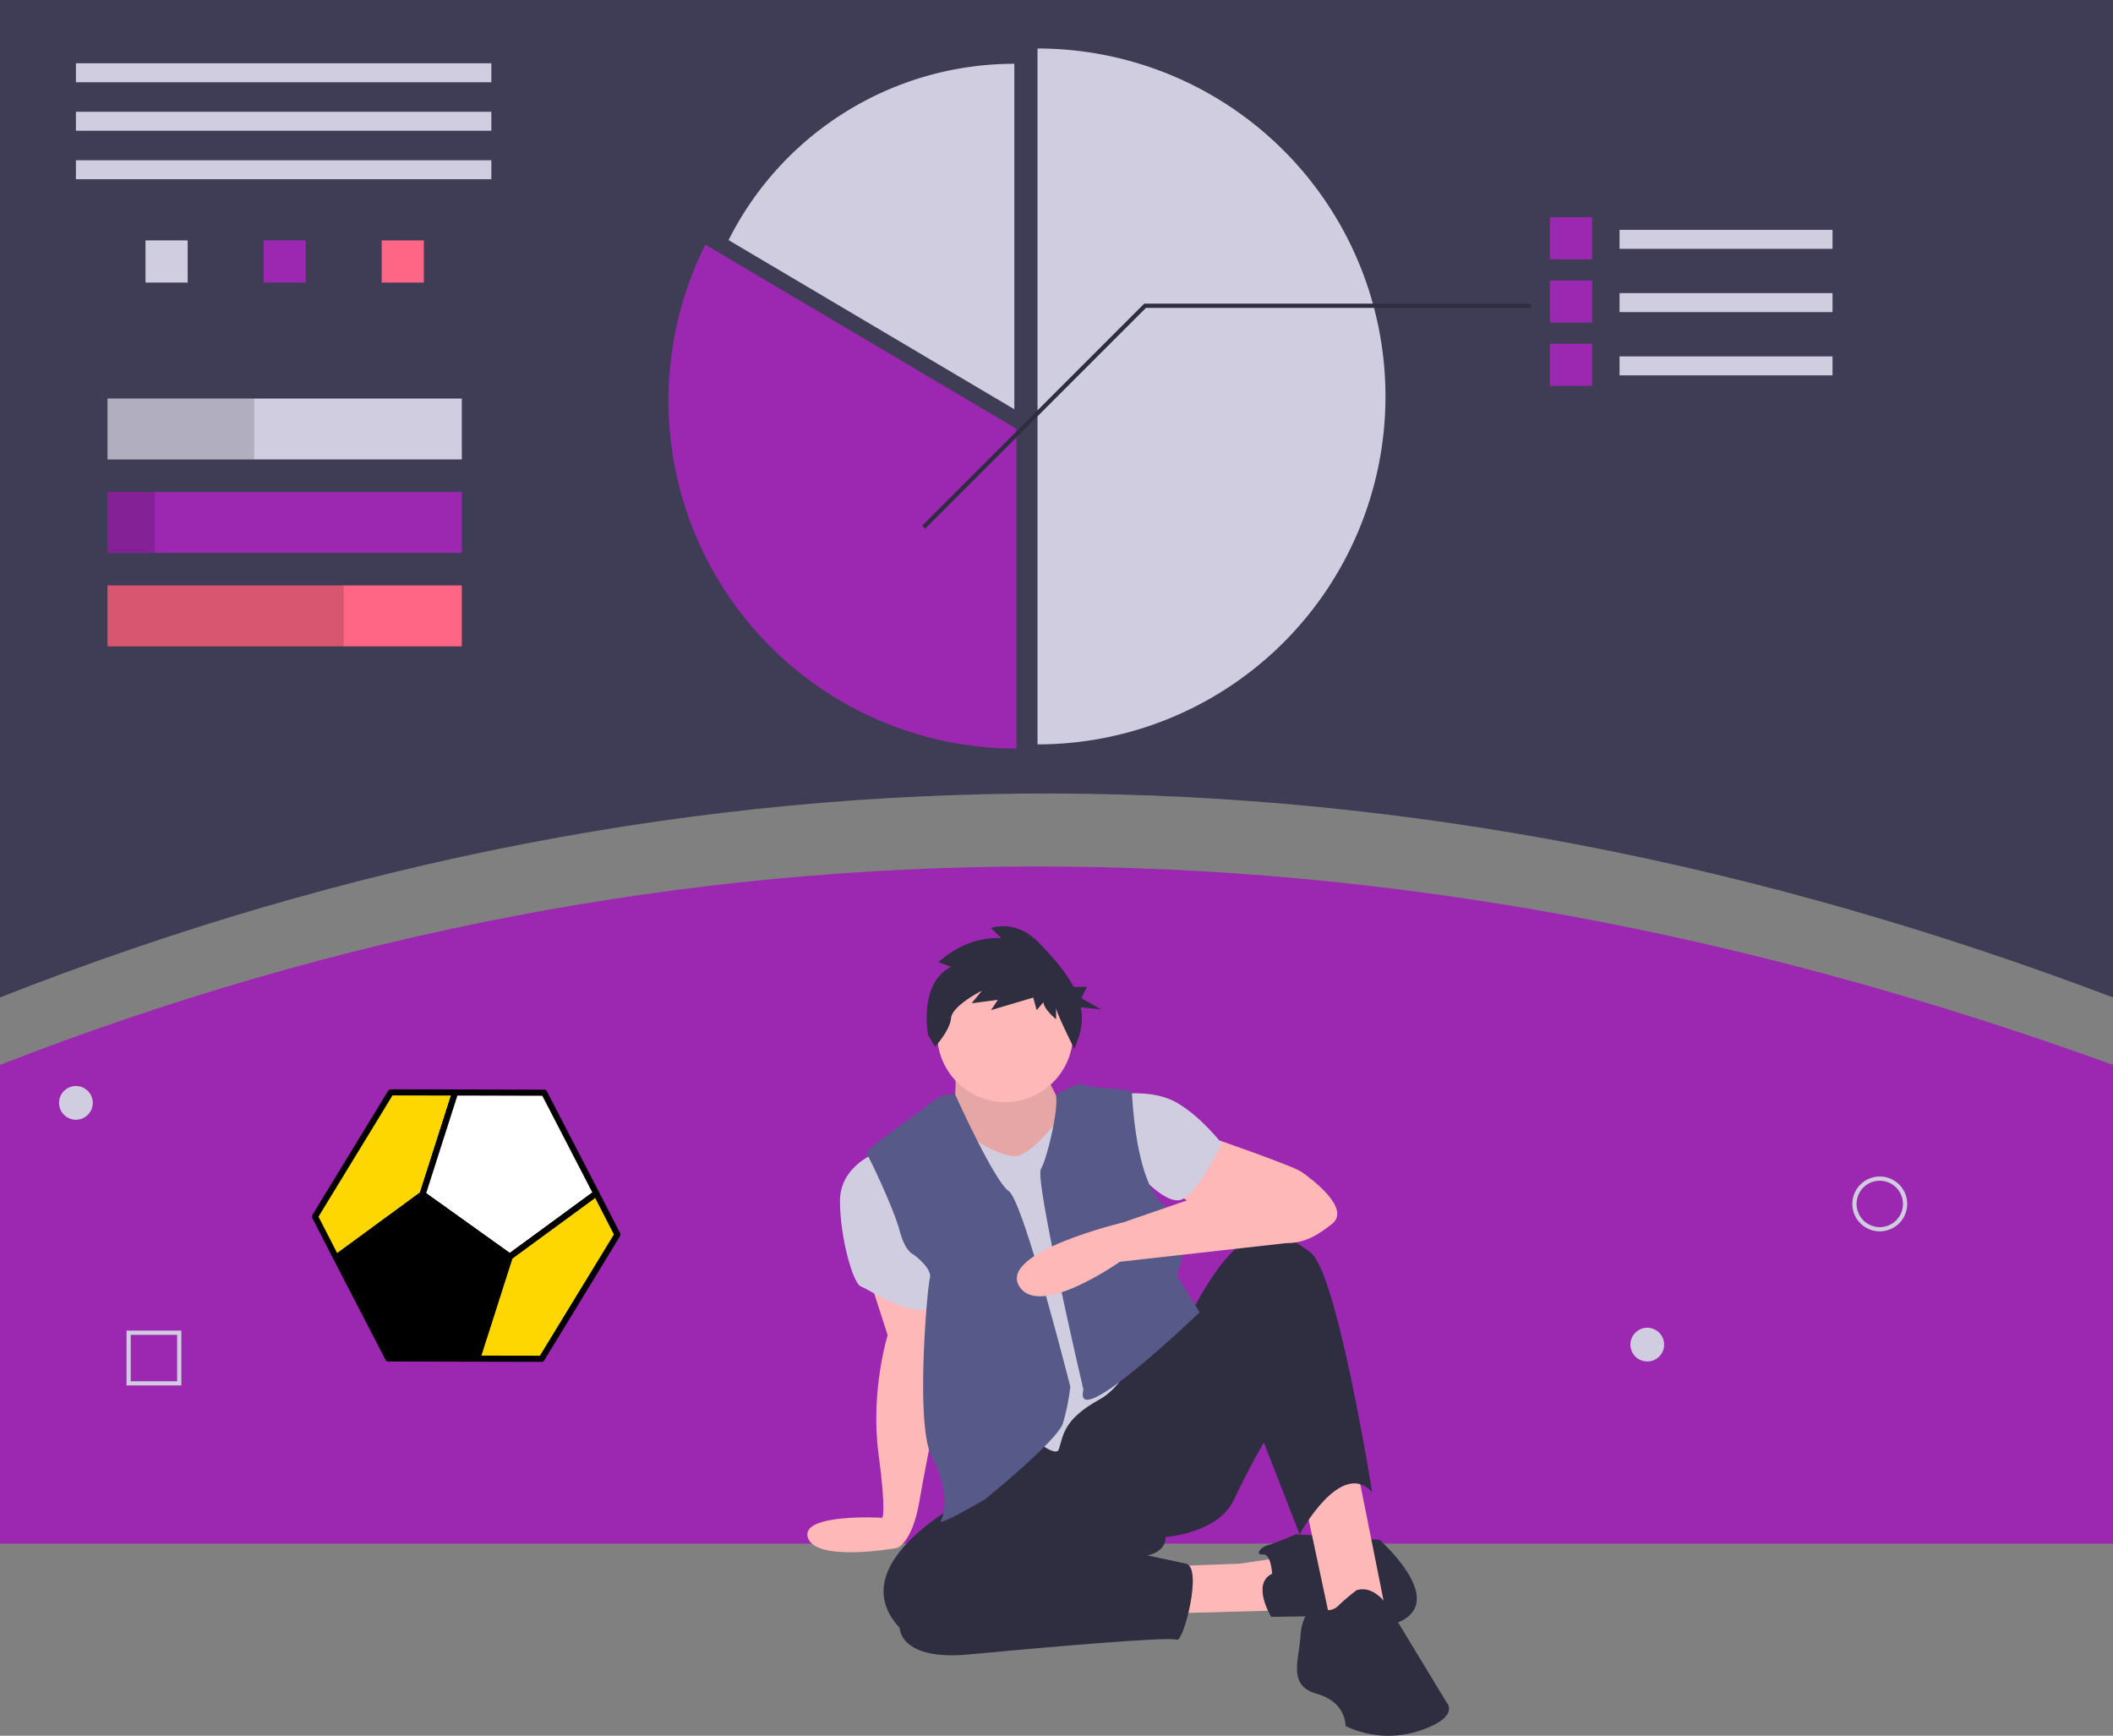 <?xml version="1.0" encoding="UTF-8" standalone="no"?>
<svg
   xmlns:dc="http://purl.org/dc/elements/1.1/"
   xmlns:cc="http://creativecommons.org/ns#"
   xmlns:rdf="http://www.w3.org/1999/02/22-rdf-syntax-ns#"
   xmlns:svg="http://www.w3.org/2000/svg"
   xmlns="http://www.w3.org/2000/svg"
   xmlns:sodipodi="http://sodipodi.sourceforge.net/DTD/sodipodi-0.dtd"
   xmlns:inkscape="http://www.inkscape.org/namespaces/inkscape"
   inkscape:version="1.0 (4035a4f, 2020-05-01)"
   sodipodi:docname="undraw_personal_goals_edgd_manage.svg"
   version="1.1"
   viewBox="0 0 1002 823.119"
   height="823.119"
   width="1002"
   data-name="Layer 1"
   id="ab83d798-7d25-4111-a4e2-42875f6e6704">
  <rect x="0" y="0" width="1002" height="823.119" fill="#808080" stroke="none"/>
  <defs
     id="defs2040" />
  <sodipodi:namedview
     inkscape:current-layer="ab83d798-7d25-4111-a4e2-42875f6e6704"
     inkscape:window-maximized="0"
     inkscape:window-y="23"
     inkscape:window-x="0"
     inkscape:cy="411.5593"
     inkscape:cx="901.02405"
     inkscape:zoom="0.71921593"
     showgrid="false"
     id="namedview2038"
     inkscape:window-height="755"
     inkscape:window-width="1280"
     inkscape:pageshadow="2"
     inkscape:pageopacity="0"
     guidetolerance="10"
     gridtolerance="10"
     objecttolerance="10"
     borderopacity="1"
     bordercolor="#666666"
     pagecolor="#ffffff"
     inkscape:document-rotation="0" />
  <title
     id="title1929">personal_goals</title>
  <path
     id="path1931"
     fill="#3f3d56"
     transform="translate(-99 -38.441)"
     d="M1101,511.441c-335.922-127.294-669.972-130.563-1002,0v-473H1101Z" />
  <rect
     id="rect1933"
     fill="#d0cde1"
     height="9"
     width="197"
     y="30"
     x="36" />
  <rect
     id="rect1935"
     fill="#d0cde1"
     height="9"
     width="197"
     y="53"
     x="36" />
  <rect
     id="rect1937"
     fill="#d0cde1"
     height="9"
     width="197"
     y="76"
     x="36" />
  <rect
     id="rect1939"
     fill="#d0cde1"
     height="20"
     width="20"
     y="114"
     x="69" />
  <rect
     id="rect1941"
     fill="#9c27b0"
     height="20"
     width="20"
     y="114"
     x="125" />
  <rect
     id="rect1943"
     fill="#ff6584"
     height="20"
     width="20"
     y="114"
     x="181" />
  <rect
     id="rect1945"
     fill="#d0cde1"
     height="28.877"
     width="168"
     y="189"
     x="51" />
  <rect
     id="rect1947"
     fill="#9c27b0"
     height="28.877"
     width="168"
     y="233.311"
     x="51" />
  <rect
     id="rect1949"
     fill="#ff6584"
     height="28.877"
     width="168"
     y="277.623"
     x="51" />
  <rect
     id="rect1951"
     opacity="0.15"
     height="28.877"
     width="69.5"
     y="189"
     x="51" />
  <rect
     id="rect1953"
     opacity="0.15"
     height="28.877"
     width="22.5"
     y="233.311"
     x="51" />
  <rect
     id="rect1955"
     opacity="0.15"
     height="28.877"
     width="112"
     y="277.623"
     x="51" />
  <path
     id="path1957"
     fill="#d0cde1"
     transform="translate(-99 -38.441)"
     d="M591,61.441v330a165,165,0,0,0,0-330Z" />
  <path
     id="path1959"
     fill="#d0cde1"
     transform="translate(-99 -38.441)"
     d="M580,68.694a151.567,151.567,0,0,0-135.51,83.609L580,232.517Z" />
  <path
     id="path1961"
     fill="#9c27b0"
     transform="translate(-99 -38.441)"
     d="M433.49,154.454A165.046,165.046,0,0,0,581,393.441v-151.67Z" />
  <rect
     id="rect1963"
     fill="#d0cde1"
     height="9"
     width="101"
     y="109"
     x="768" />
  <rect
     id="rect1965"
     fill="#9c27b0"
     height="20"
     width="20"
     y="103"
     x="735" />
  <rect
     id="rect1967"
     fill="#d0cde1"
     height="9"
     width="101"
     y="139"
     x="768" />
  <rect
     id="rect1969"
     fill="#9c27b0"
     height="20"
     width="20"
     y="133"
     x="735" />
  <rect
     id="rect1971"
     fill="#d0cde1"
     height="9"
     width="101"
     y="169"
     x="768" />
  <rect
     id="rect1973"
     fill="#9c27b0"
     height="20"
     width="20"
     y="163"
     x="735" />
  <polygon
     id="polygon1975"
     fill="#2f2e41"
     points="438.707 250.707 437.293 249.293 542.586 144 726 144 726 146 543.414 146 438.707 250.707" />
  <path
     style="fill:#9c27b0;fill-opacity:1"
     id="path1977"
     fill="#3f3d56"
     transform="translate(-99 -38.441)"
     d="M1101,770.441H99v-227q483-188.205,1002,0Z" />
  <path
     id="path1979"
     fill="#ffb8b8"
     transform="translate(-99 -38.441)"
     d="M510.803,643.322,519.94,671.603s-8.267,26.541-4.351,56.128,1.74,30.457,1.74,30.457-39.126-2.252-35.21,9.495,42.172,4.863,42.172,4.863,7.347-1.978,10.828-22.863,12.232-61.111,12.232-61.111L539.122,650.597Z" />
  <path
     id="path1981"
     fill="#d0cde1"
     transform="translate(-99 -38.441)"
     d="M513.849,585.453s-16.534,6.091-16.534,22.625,6.091,39.159,10.007,40.464,30.022,19.144,34.808,6.527S513.849,585.453,513.849,585.453Z" />
  <polygon
     id="polygon1983"
     fill="#ffb8b8"
     points="553.211 742.808 588.019 741.503 614.56 737.587 606.728 763.693 542.333 765.433 553.211 742.808" />
  <path
     id="path1985"
     fill="#2f2e41"
     transform="translate(-99 -38.441)"
     d="M702.247,784.73s-.435-9.572-4.351-9.137-1.305-3.481,2.175-4.351,13.488-5.221,13.488-5.221l39.594,2.611s25.671,22.625,15.229,34.808-37.419,1.305-37.419,1.305l-29.152.435S692.24,789.516,702.247,784.73Z" />
  <polygon
     id="polygon1987"
     fill="#ffb8b8"
     points="618.911 712.786 631.529 771.96 657.635 766.739 642.842 692.772 627.178 684.505 618.911 712.786" />
  <path
     id="path1989"
     fill="#2f2e41"
     transform="translate(-99 -38.441)"
     d="M567.801,743.83s-73.097,33.068-42.205,66.57c0,0,0,15.664,32.633,12.618s95.722-8.702,98.768-6.962,12.618-34.373,4.351-36.113-18.274-3.916-18.274-3.916,8.702-1.305,8.702-8.702c0,0,24.801-1.74,32.197-17.404s14.358-27.411,14.358-27.411l16.969,43.51s19.58-36.113,34.373-20.015c0,0-16.534-103.989-29.152-113.561s-21.32-12.618-33.068-3.916-22.625,30.892-22.625,30.892Z" />
  <path
     id="path1991"
     fill="#2f2e41"
     transform="translate(-99 -38.441)"
     d="M742.277,792.562a98.037,98.037,0,0,0-8.702,7.397c-3.481,3.481-8.267,1.74-8.702,0s-8.267,1.305-9.137,13.923-6.091,23.931,7.832,27.846,13.488,15.229,13.488,15.229a46.934,46.934,0,0,0,35.243,2.176c19.58-6.527,12.618-13.488,12.618-13.488l-26.106-43.075S751.849,789.516,742.277,792.562Z" />
  <path
     id="path1993"
     fill="#ffb8b8"
     transform="translate(-99 -38.441)"
     d="M670.05,576.751s41.77,14.358,46.121,17.404,23.931,17.404,14.358,24.801S713.125,631.139,694.416,625.483s-39.594-23.06-39.594-23.06Z" />
  <path
     id="path1995"
     fill="#d0cde1"
     transform="translate(-99 -38.441)"
     d="M628.28,557.607s16.534-3.046,28.282,3.481,21.755,19.58,21.755,19.58-10.878,23.06-18.709,26.541-22.19-13.923-22.19-13.923Z" />
  <path
     id="path1997"
     fill="#ffb8b8"
     transform="translate(-99 -38.441)"
     d="M552.137,544.989s.435,16.969-1.305,18.709,20.885,53.082,45.686,30.457,5.656-31.762,5.656-31.762-9.137-16.969-8.702-18.709-40.464,0-40.464,0Z" />
  <path
     id="path1999"
     opacity="0.1"
     transform="translate(-99 -38.441)"
     d="M552.137,544.989s.435,16.969-1.305,18.709,20.885,53.082,45.686,30.457,5.656-31.762,5.656-31.762-9.137-16.969-8.702-18.709-40.464,0-40.464,0Z" />
  <path
     id="path2001"
     fill="#d0cde1"
     transform="translate(-99 -38.441)"
     d="M559.099,577.621s16.534,11.313,23.495,8.702,15.664-13.923,16.534-14.793,45.251,88.326,45.251,88.326-6.527,32.633-23.931,42.205-17.186,17.186-19.362,23.713-30.24-20.667-30.24-20.667l-17.839-75.708V583.278Z" />
  <path
     id="path2003"
     fill="#575a89"
     transform="translate(-99 -38.441)"
     d="M551.92,557.389s-5.439-1.088-11.095,3.698-32.197,22.625-30.892,24.366,13.053,26.541,15.664,36.549,6.527,11.313,6.527,11.313,9.137,6.527,7.832,11.313-6.962,70.051.87,84.41,6.527,26.976,4.351,30.457,20.885-10.007,20.885-10.007,34.373-27.846,36.984-36.113a97.263,97.263,0,0,0,3.481-17.404S584.335,608.079,577.373,603.292,551.92,557.389,551.92,557.389Z" />
  <path
     id="path2005"
     fill="#575a89"
     transform="translate(-99 -38.441)"
     d="M599.72,557.733s10.721-6.653,12.897-4.913,22.625,1.74,23.06,3.481,1.305,43.51,16.099,54.388,5.221,32.633,5.221,32.633l10.878,17.404s-59.173,56.994-55.258,37.419c.218-1.088,0-1.305,0-1.305s-23.06-98.768-20.015-103.989S601.182,563.951,599.72,557.733Z" />
  <path
     id="path2007"
     fill="#ffb8b8"
     transform="translate(-99 -38.441)"
     d="M690.935,597.636,631.761,618.086s-58.739,13.923-49.602,30.022,47.861-11.313,47.861-11.313l78.8-8.829S740.101,601.552,690.935,597.636Z" />
  <circle
     id="circle2009"
     fill="#ffb8b8"
     r="32.197"
     cy="490.449"
     cx="476.633" />
  <path
     id="path2011"
     fill="#2f2e41"
     transform="translate(-99 -38.441)"
     d="M549.992,496.891l-5.956-2.166s12.453-12.453,29.779-11.37l-4.873-4.873s11.912-4.331,22.741,7.039c5.692,5.977,12.279,13.003,16.385,20.917h6.378l-2.662,5.324,9.317,5.324-9.563-.956a26.866,26.866,0,0,1-.905,13.789l-2.166,5.956s-8.663-17.326-8.663-19.492v5.414s-5.956-4.873-5.956-8.122L590.6,517.466l-1.624-5.956-20.033,5.956,3.249-4.873-12.453,1.624,4.873-5.956s-14.077,7.039-14.619,12.995c-.541,5.956-7.58,13.536-7.58,13.536l-3.249-5.414S534.29,505.013,549.992,496.891Z" />
  <circle
     id="circle2017"
     fill="#9c27b0"
     r="10"
     cy="567.933"
     cx="931.436" />
  <circle
     id="circle2019"
     fill="#9c27b0"
     r="10"
     cy="653.933"
     cx="926.484" />
  <path
     id="path2021"
     fill="#9c27b0"
     transform="translate(-99 -38.441)"
     d="M990.406,622.369c1.879,12.004-3.019,22.741-3.019,22.741s-7.945-8.726-9.825-20.73,3.019-22.741,3.019-22.741S988.527,610.365,990.406,622.369Z" />
  <path
     id="path2027"
     fill="#d0cde1"
     d="m 891.406,583.928 a 13,13 0 1 1 13,-13 13.014,13.014 0 0 1 -13,13 z m 0,-24 a 11,11 0 1 0 11,11 11.012,11.012 0 0 0 -11,-11 z" />
  <circle
     id="circle2029"
     fill="#d0cde1"
     r="8"
     cy="637.637"
     cx="781.15" />
  <circle
     id="circle2031"
     fill="#d0cde1"
     r="8"
     cy="523"
     cx="36" />
  <path
     id="path2033"
     fill="#d0cde1"
     transform="translate(-99 -38.441)"
     d="M185,695.441H159v-26h26Zm-24-2h22v-22H161Z" />
  <path
     id="topleft"
     style="opacity:1;fill:#ffd700;fill-opacity:1;fill-rule:nonzero;stroke:#000000;stroke-width:2.904;stroke-linejoin:round;stroke-miterlimit:4;stroke-dasharray:none;stroke-opacity:1"
     d="m 185.311,518.019 30.532,0.058 -15.445,48.327 -41.002,30.051 -10.026,-19.538 z" />
  <path
     id="topright"
     style="opacity:1;fill:#ffffff;fill-opacity:1;fill-rule:nonzero;stroke:#000000;stroke-width:2.904;stroke-linejoin:round;stroke-miterlimit:4;stroke-dasharray:none;stroke-opacity:1"
     d="m 258.05,518.192 -42.207,-0.116 -15.445,48.327 41.352,29.571 41.002,-30.051 z" />
  <path
     id="bottomleft"
     style="opacity:1;fill-opacity:1;fill-rule:nonzero;stroke:#000000;stroke-width:2.904;stroke-linejoin:round;stroke-miterlimit:4;stroke-dasharray:none;stroke-opacity:1"
     d="m 184.098,644.185 42.207,0.116 15.445,-48.327 -41.352,-29.571 -41.002,30.051 z" />
  <path
     id="bottomright"
     style="opacity:1;fill:#ffd700;fill-opacity:1;fill-rule:nonzero;stroke:#000000;stroke-width:2.904;stroke-linejoin:round;stroke-miterlimit:4;stroke-dasharray:none;stroke-opacity:1"
     d="m 256.837,644.358 -30.532,-0.058 15.445,-48.327 41.002,-30.051 10.026,19.538 z" />
</svg>
